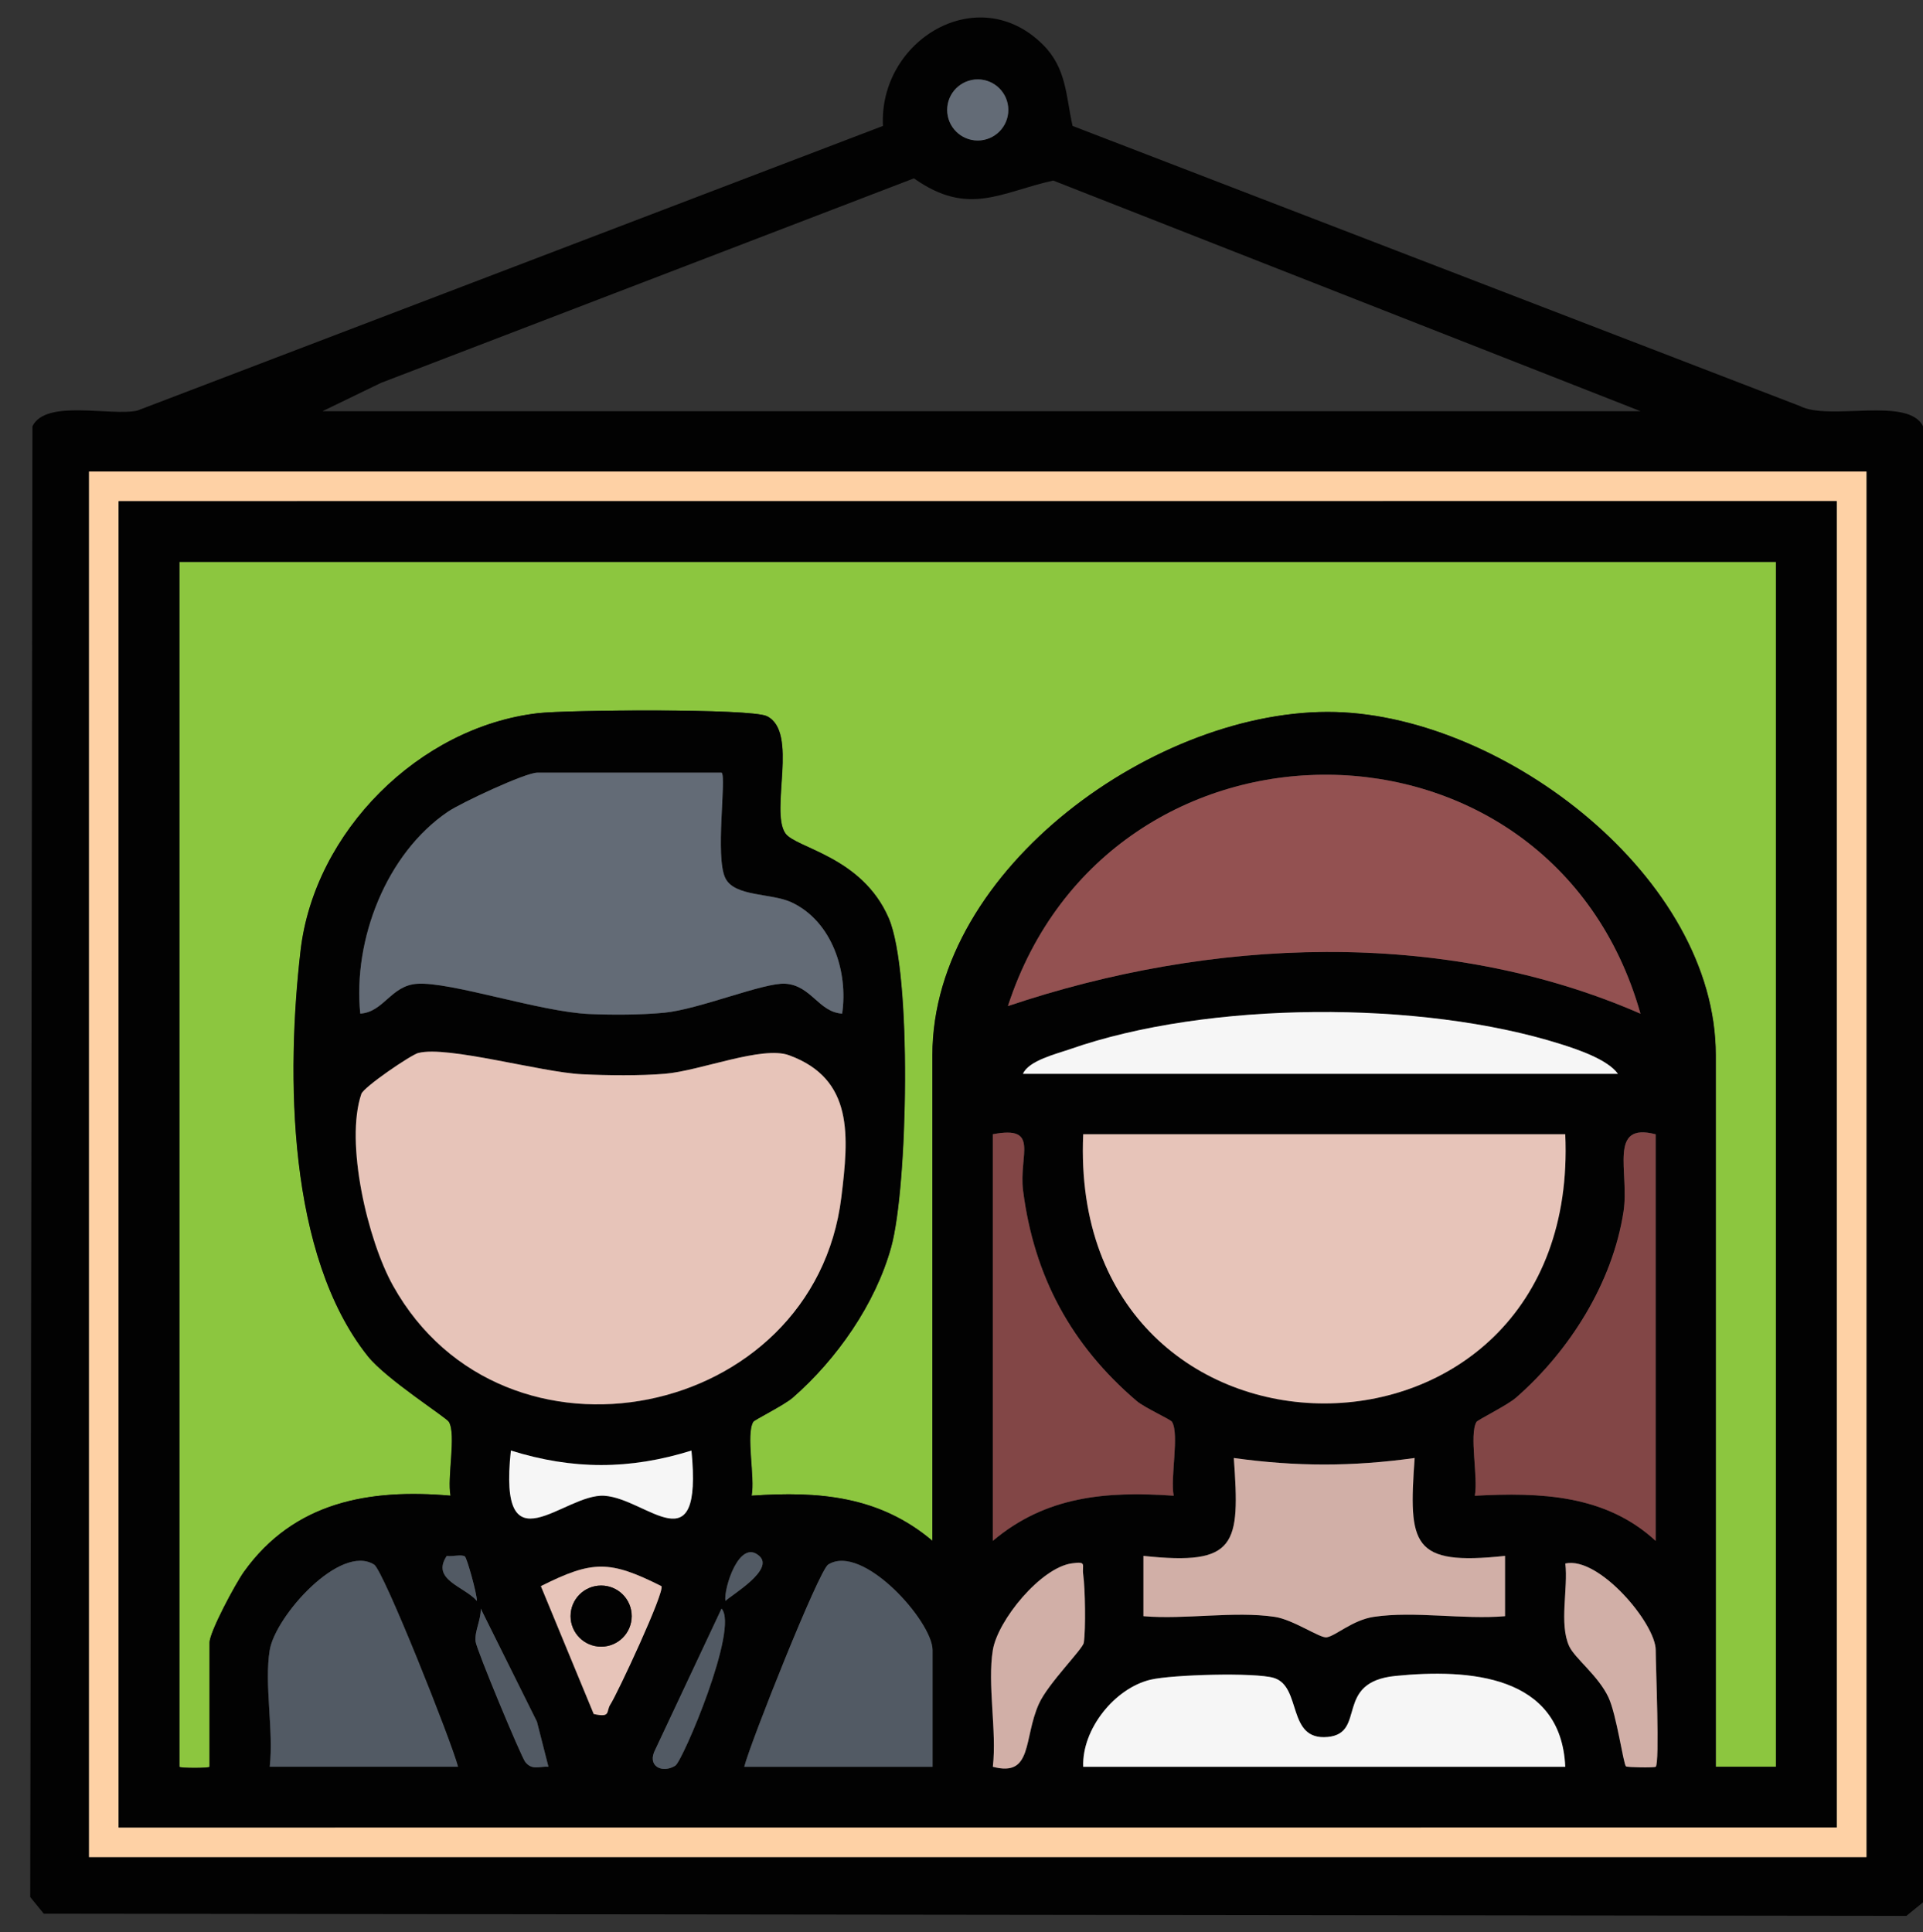 <?xml version="1.0" encoding="UTF-8"?><svg id="a" xmlns="http://www.w3.org/2000/svg" viewBox="0 0 234.69 235.86"><rect x="0" y="0" width="234.69" height="235.86" fill="#333333" stroke="none"/><path d="M127.29,5.46c2.89,2.88,2.79,6.25,3.61,9.91l88.79,34.2c3.58,1.84,13.22-1.21,15,2.46v180.17s-2.03,1.65-2.03,1.65l-227.32-.27-1.65-2.03.27-179.52c1.63-3.35,9.56-1.2,12.79-1.91L107.76,15.37c-.52-10.47,11.61-17.82,19.53-9.91ZM123.05,13.42c0-2.06-1.67-3.73-3.73-3.73s-3.73,1.67-3.73,3.73,1.67,3.73,3.73,3.73,3.73-1.67,3.73-3.73ZM39.36,50.19h160.86l-71.68-28.15c-6.41,1.41-10.34,4.44-17-.27l-65.06,24.97-7.12,3.45ZM10.86,57.55v169.13h216.93V57.55H10.86Z" style="fill:#020202;"/><path d="M10.86,57.55h216.93v169.13H10.86V57.55ZM224.16,61.17H14.48s0,161.89,0,161.89h209.69s0-161.89,0-161.89Z" style="fill:#fed1a5;"/><circle cx="119.33" cy="13.42" r="3.73" style="fill:#636b76;"/><path d="M216.76,68.58v147.07h-7.35v-86.87c0-21.68-25.74-41.29-46.38-41.87-21.62-.6-49.22,19.04-49.22,41.87v59.29c-6.48-5.47-13.83-6.08-22.07-5.51.44-2.21-.72-7.45.2-9.01.14-.25,3.77-2.03,4.84-2.97,5.34-4.67,10.06-11.4,11.99-18.34,2.03-7.31,2.58-33.52-.3-40.18-3.27-7.56-11.38-8.53-12.62-10.36-1.88-2.78,1.65-12.39-2.25-14.29-1.96-.95-24.4-.77-27.94-.36-14.49,1.69-27.27,14.46-28.96,28.96-1.76,15.14-1.62,37.19,8.2,49.52,2.25,2.82,9.57,7.47,9.9,8.02.92,1.56-.24,6.8.2,9.01-9.94-.87-19.08.74-25.2,9.27-1.05,1.47-4.21,7.37-4.21,8.65v15.17c0,.18-3.68.18-3.68,0V68.58h194.87Z" style="fill:#8cc63f;"/><path d="M224.16,61.17v161.88s-209.68.01-209.68.01V61.18s209.68-.01,209.68-.01ZM216.76,68.58H21.89v147.07c0,.18,3.68.18,3.68,0v-15.17c0-1.28,3.16-7.19,4.21-8.65,6.12-8.52,15.26-10.14,25.2-9.27-.44-2.21.72-7.45-.2-9.01-.32-.55-7.65-5.2-9.9-8.02-9.82-12.33-9.96-34.38-8.2-49.52,1.69-14.49,14.46-27.27,28.96-28.96,3.54-.41,25.98-.6,27.94.36,3.91,1.9.37,11.51,2.25,14.29,1.24,1.83,9.35,2.8,12.62,10.36,2.88,6.66,2.33,32.87.3,40.18-1.92,6.94-6.64,13.67-11.99,18.34-1.07.94-4.7,2.72-4.84,2.97-.92,1.56.24,6.8-.2,9.01,8.24-.57,15.59.04,22.07,5.51v-59.29c0-22.83,27.61-42.47,49.22-41.87,20.63.58,46.38,20.19,46.38,41.87v86.87h7.35V68.58ZM88.08,94.31h-22.52c-1.45,0-9.29,3.67-10.88,4.75-7.55,5.11-11.62,15.65-10.72,24.66,2.89-.18,3.73-3.42,6.93-3.64,4.13-.28,15.04,3.44,21.05,3.69,2.89.12,6.25.11,9.12-.16,4.22-.4,12.17-3.7,14.77-3.54,3.19.21,4.07,3.47,6.94,3.65.76-5.14-1.24-11.27-6.17-13.58-2.46-1.15-6.94-.66-8.08-2.95-1.28-2.58.15-12.28-.45-12.88ZM200.21,123.73c-10.9-38.62-64.87-38.84-77.2-.93,24.64-8.3,53.04-9.63,77.2.93ZM124.84,131.08h72.62c-1.24-1.76-4.92-2.98-6.95-3.62-17.03-5.4-43.11-5.29-59.95.62-1.61.56-5.05,1.38-5.72,3.01ZM51.08,128.52c-.95.25-6.69,4.17-6.98,5.01-2.02,5.93.75,17.83,3.87,23.41,13.47,24.14,51.38,16.44,54.71-10.79.91-7.45,1.56-14.44-6.38-17.34-3.28-1.2-10.83,1.9-15.14,2.26-3.04.25-7.06.21-10.14.06-4.97-.24-16.42-3.51-19.94-2.6ZM121.17,138.44v49.64c6.48-5.47,13.83-6.08,22.07-5.51-.43-2.23.71-7.46-.2-9.01-.18-.31-3.33-1.71-4.33-2.56-7.97-6.82-12.51-15.19-13.85-25.67-.55-4.35,2.1-7.99-3.69-6.88ZM191.03,138.44h-58.83c-1.95,43.82,60.78,43.81,58.83,0ZM202.06,138.44c-5.85-1.52-3.18,4.61-3.91,9.41-1.33,8.72-6.59,17.04-13.11,22.73-1.07.94-4.7,2.72-4.84,2.97-.91,1.56.24,6.78-.2,9.01,7.99-.43,15.94-.14,22.07,5.51v-49.64ZM84.39,177.05c-7.55,2.36-14.5,2.36-22.05,0-1.6,14.84,6.47,5.2,11.41,5.52,5.22.34,12.02,8.81,10.63-5.52ZM172.65,177.96c-7.61,1.06-14.46,1.06-22.07,0,.76,10.61.36,13.17-11.03,11.95v7.36c5.08.44,11.06-.66,16.01.08,2.26.33,5.52,2.62,6.34,2.5,1.12-.16,3.16-2.11,5.77-2.5,4.95-.73,10.93.36,16.01-.08v-7.36c-11.39,1.22-11.79-1.34-11.03-11.95ZM56.74,189.98c-.46-.29-1.52.05-2.22-.07-1.95,2.92,2.13,3.72,3.68,5.5,0-.95-1.23-5.28-1.47-5.43ZM92.67,189.92c-2.44-2.18-4.36,3.97-4.14,5.49.76-.74,6.03-3.81,4.14-5.49ZM32.92,201.4c-.69,4.18.5,9.87,0,14.25h22.98c-.8-3.09-9.11-23.96-10.24-24.67-4.15-2.6-12.05,6.3-12.74,10.43ZM80.72,193.6c-6.32-3.17-8.39-3.17-14.71,0l6.45,15.61c2.15.48,1.47-.31,2.04-1.18.81-1.24,6.69-13.8,6.22-14.43ZM113.81,215.65v-14.25c0-3.47-8.52-13.08-12.74-10.43-1.13.71-9.44,21.59-10.24,24.68h22.98ZM121.17,201.4c-.69,4.18.5,9.86,0,14.25,4.91,1.31,3.71-3.47,5.63-7.7,1.13-2.49,5.35-6.66,5.47-7.44.25-1.65.17-6.6-.07-8.32-.17-1.22.5-1.63-1.38-1.37-3.8.53-9.05,6.95-9.65,10.58ZM202.06,215.65c.51-.49,0-12.2,0-14.25,0-3.23-6.92-11.48-11.03-10.57.36,3.04-.78,7.36.47,10.09.68,1.48,3.55,3.61,4.79,6.24,1,2.13,1.82,8.14,2.14,8.43.15.13,3.49.18,3.62.05ZM66.93,215.64l-1.4-5.49-6.86-13.8c.06,1.31-.77,2.76-.63,4.01.11,1,5.57,14.1,6.07,14.72.85,1.05,1.74.49,2.82.57ZM82.43,215.51c.87-.54,7.8-16.78,5.63-19.16l-8.08,17.19c-1.09,2.04.84,2.98,2.45,1.98ZM191.03,215.65c-.5-11.21-11.75-11.99-20.73-11.08-7.54.76-3.47,7-8.27,7.45-5.03.46-3.1-6.16-6.57-7.21-2.31-.7-12.45-.41-15.05.22-4.34,1.04-8.38,6.01-8.21,10.63h58.83Z" style="fill:#020202;"/><path d="M191.03,138.44c1.95,43.81-60.78,43.82-58.83,0h58.83Z" style="fill:#e7c4b9;"/><path d="M200.21,123.73c-24.17-10.55-52.56-9.23-77.2-.93,12.33-37.92,66.3-37.69,77.2.93Z" style="fill:#935151;"/><path d="M172.65,177.96c-.76,10.61-.36,13.17,11.03,11.95v7.36c-5.08.44-11.06-.66-16.01.08-2.62.39-4.66,2.34-5.77,2.5-.81.12-4.08-2.17-6.34-2.5-4.95-.73-10.93.36-16.01-.08v-7.36c11.39,1.22,11.79-1.34,11.03-11.95,7.61,1.06,14.46,1.06,22.07,0Z" style="fill:#d1afa7;"/><path d="M191.03,215.65h-58.83c-.17-4.62,3.87-9.6,8.21-10.63,2.6-.62,12.74-.91,15.05-.22,3.47,1.05,1.54,7.68,6.57,7.21,4.8-.44.73-6.69,8.27-7.45,8.99-.9,20.23-.12,20.73,11.08Z" style="fill:#f6f6f6;"/><path d="M121.17,138.44c5.79-1.11,3.14,2.53,3.69,6.88,1.34,10.48,5.88,18.85,13.85,25.67,1,.85,4.15,2.25,4.33,2.56.91,1.56-.24,6.78.2,9.01-8.24-.57-15.59.04-22.07,5.51v-49.64Z" style="fill:#824646;"/><path d="M202.06,138.44v49.64c-6.12-5.65-14.07-5.94-22.07-5.51.43-2.23-.71-7.45.2-9.01.14-.25,3.77-2.03,4.84-2.97,6.52-5.7,11.78-14.01,13.11-22.73.73-4.81-1.94-10.93,3.91-9.41Z" style="fill:#824646;"/><path d="M124.84,131.08c.68-1.63,4.12-2.45,5.72-3.01,16.83-5.9,42.92-6.01,59.95-.62,2.03.64,5.7,1.87,6.95,3.62h-72.62Z" style="fill:#f6f6f6;"/><path d="M121.17,201.4c.6-3.64,5.85-10.06,9.65-10.58,1.88-.26,1.21.15,1.38,1.37.24,1.73.32,6.67.07,8.32-.12.78-4.34,4.95-5.47,7.44-1.92,4.23-.72,9.01-5.63,7.7.5-4.38-.69-10.07,0-14.25Z" style="fill:#d1afa7;"/><path d="M202.06,215.65c-.13.13-3.47.08-3.62-.05-.32-.29-1.14-6.3-2.14-8.43-1.24-2.64-4.11-4.76-4.79-6.24-1.25-2.73-.11-7.05-.47-10.09,4.11-.91,11.03,7.34,11.03,10.57,0,2.04.51,13.75,0,14.25Z" style="fill:#d1afa7;"/><path d="M51.08,128.52c3.52-.91,14.97,2.36,19.94,2.6,3.08.15,7.1.2,10.14-.06,4.31-.36,11.86-3.46,15.14-2.26,7.93,2.9,7.29,9.89,6.38,17.34-3.33,27.23-41.24,34.93-54.71,10.79-3.11-5.58-5.89-17.48-3.87-23.41.29-.84,6.03-4.76,6.98-5.01Z" style="fill:#e7c4b9;"/><path d="M88.08,94.31c.6.6-.83,10.3.45,12.88,1.14,2.29,5.62,1.8,8.08,2.95,4.93,2.31,6.93,8.45,6.17,13.58-2.88-.18-3.76-3.44-6.94-3.65-2.6-.17-10.55,3.14-14.77,3.54-2.87.27-6.23.28-9.12.16-6.01-.25-16.93-3.97-21.05-3.69-3.2.22-4.05,3.45-6.93,3.64-.91-9.02,3.17-19.55,10.72-24.66,1.59-1.07,9.43-4.75,10.88-4.75h22.52Z" style="fill:#636b76;"/><path d="M32.92,201.4c.68-4.12,8.59-13.03,12.74-10.43,1.14.71,9.44,21.59,10.24,24.67h-22.98c.5-4.38-.69-10.07,0-14.25Z" style="fill:#525a64;"/><path d="M113.81,215.65h-22.98c.8-3.09,9.11-23.96,10.24-24.68,4.21-2.65,12.74,6.96,12.74,10.43v14.25Z" style="fill:#525a64;"/><path d="M84.39,177.05c1.39,14.33-5.41,5.86-10.63,5.52-4.95-.32-13.02,9.32-11.41-5.52,7.55,2.36,14.5,2.36,22.05,0Z" style="fill:#f6f6f6;"/><path d="M80.72,193.6c.47.63-5.4,13.19-6.22,14.43-.57.87.11,1.66-2.04,1.18l-6.45-15.61c6.32-3.17,8.39-3.17,14.71,0ZM77.09,197.26c0-2.06-1.67-3.73-3.73-3.73s-3.73,1.67-3.73,3.73,1.67,3.73,3.73,3.73,3.73-1.67,3.73-3.73Z" style="fill:#e7c4b9;"/><path d="M66.93,215.64c-1.08-.07-1.97.48-2.82-.57-.5-.62-5.96-13.72-6.07-14.72-.14-1.25.69-2.69.63-4.01l6.86,13.8,1.4,5.49Z" style="fill:#525a64;"/><path d="M82.43,215.51c-1.62,1-3.54.06-2.45-1.98l8.08-17.19c2.17,2.38-4.76,18.63-5.63,19.16Z" style="fill:#525a64;"/><path d="M56.74,189.98c.24.15,1.46,4.48,1.47,5.43-1.55-1.78-5.63-2.58-3.68-5.5.69.12,1.76-.22,2.22.07Z" style="fill:#525a64;"/><path d="M92.67,189.92c1.89,1.68-3.38,4.75-4.14,5.49-.22-1.52,1.7-7.67,4.14-5.49Z" style="fill:#525a64;"/><circle cx="73.37" cy="197.26" r="3.73" style="fill:#020202;"/></svg>